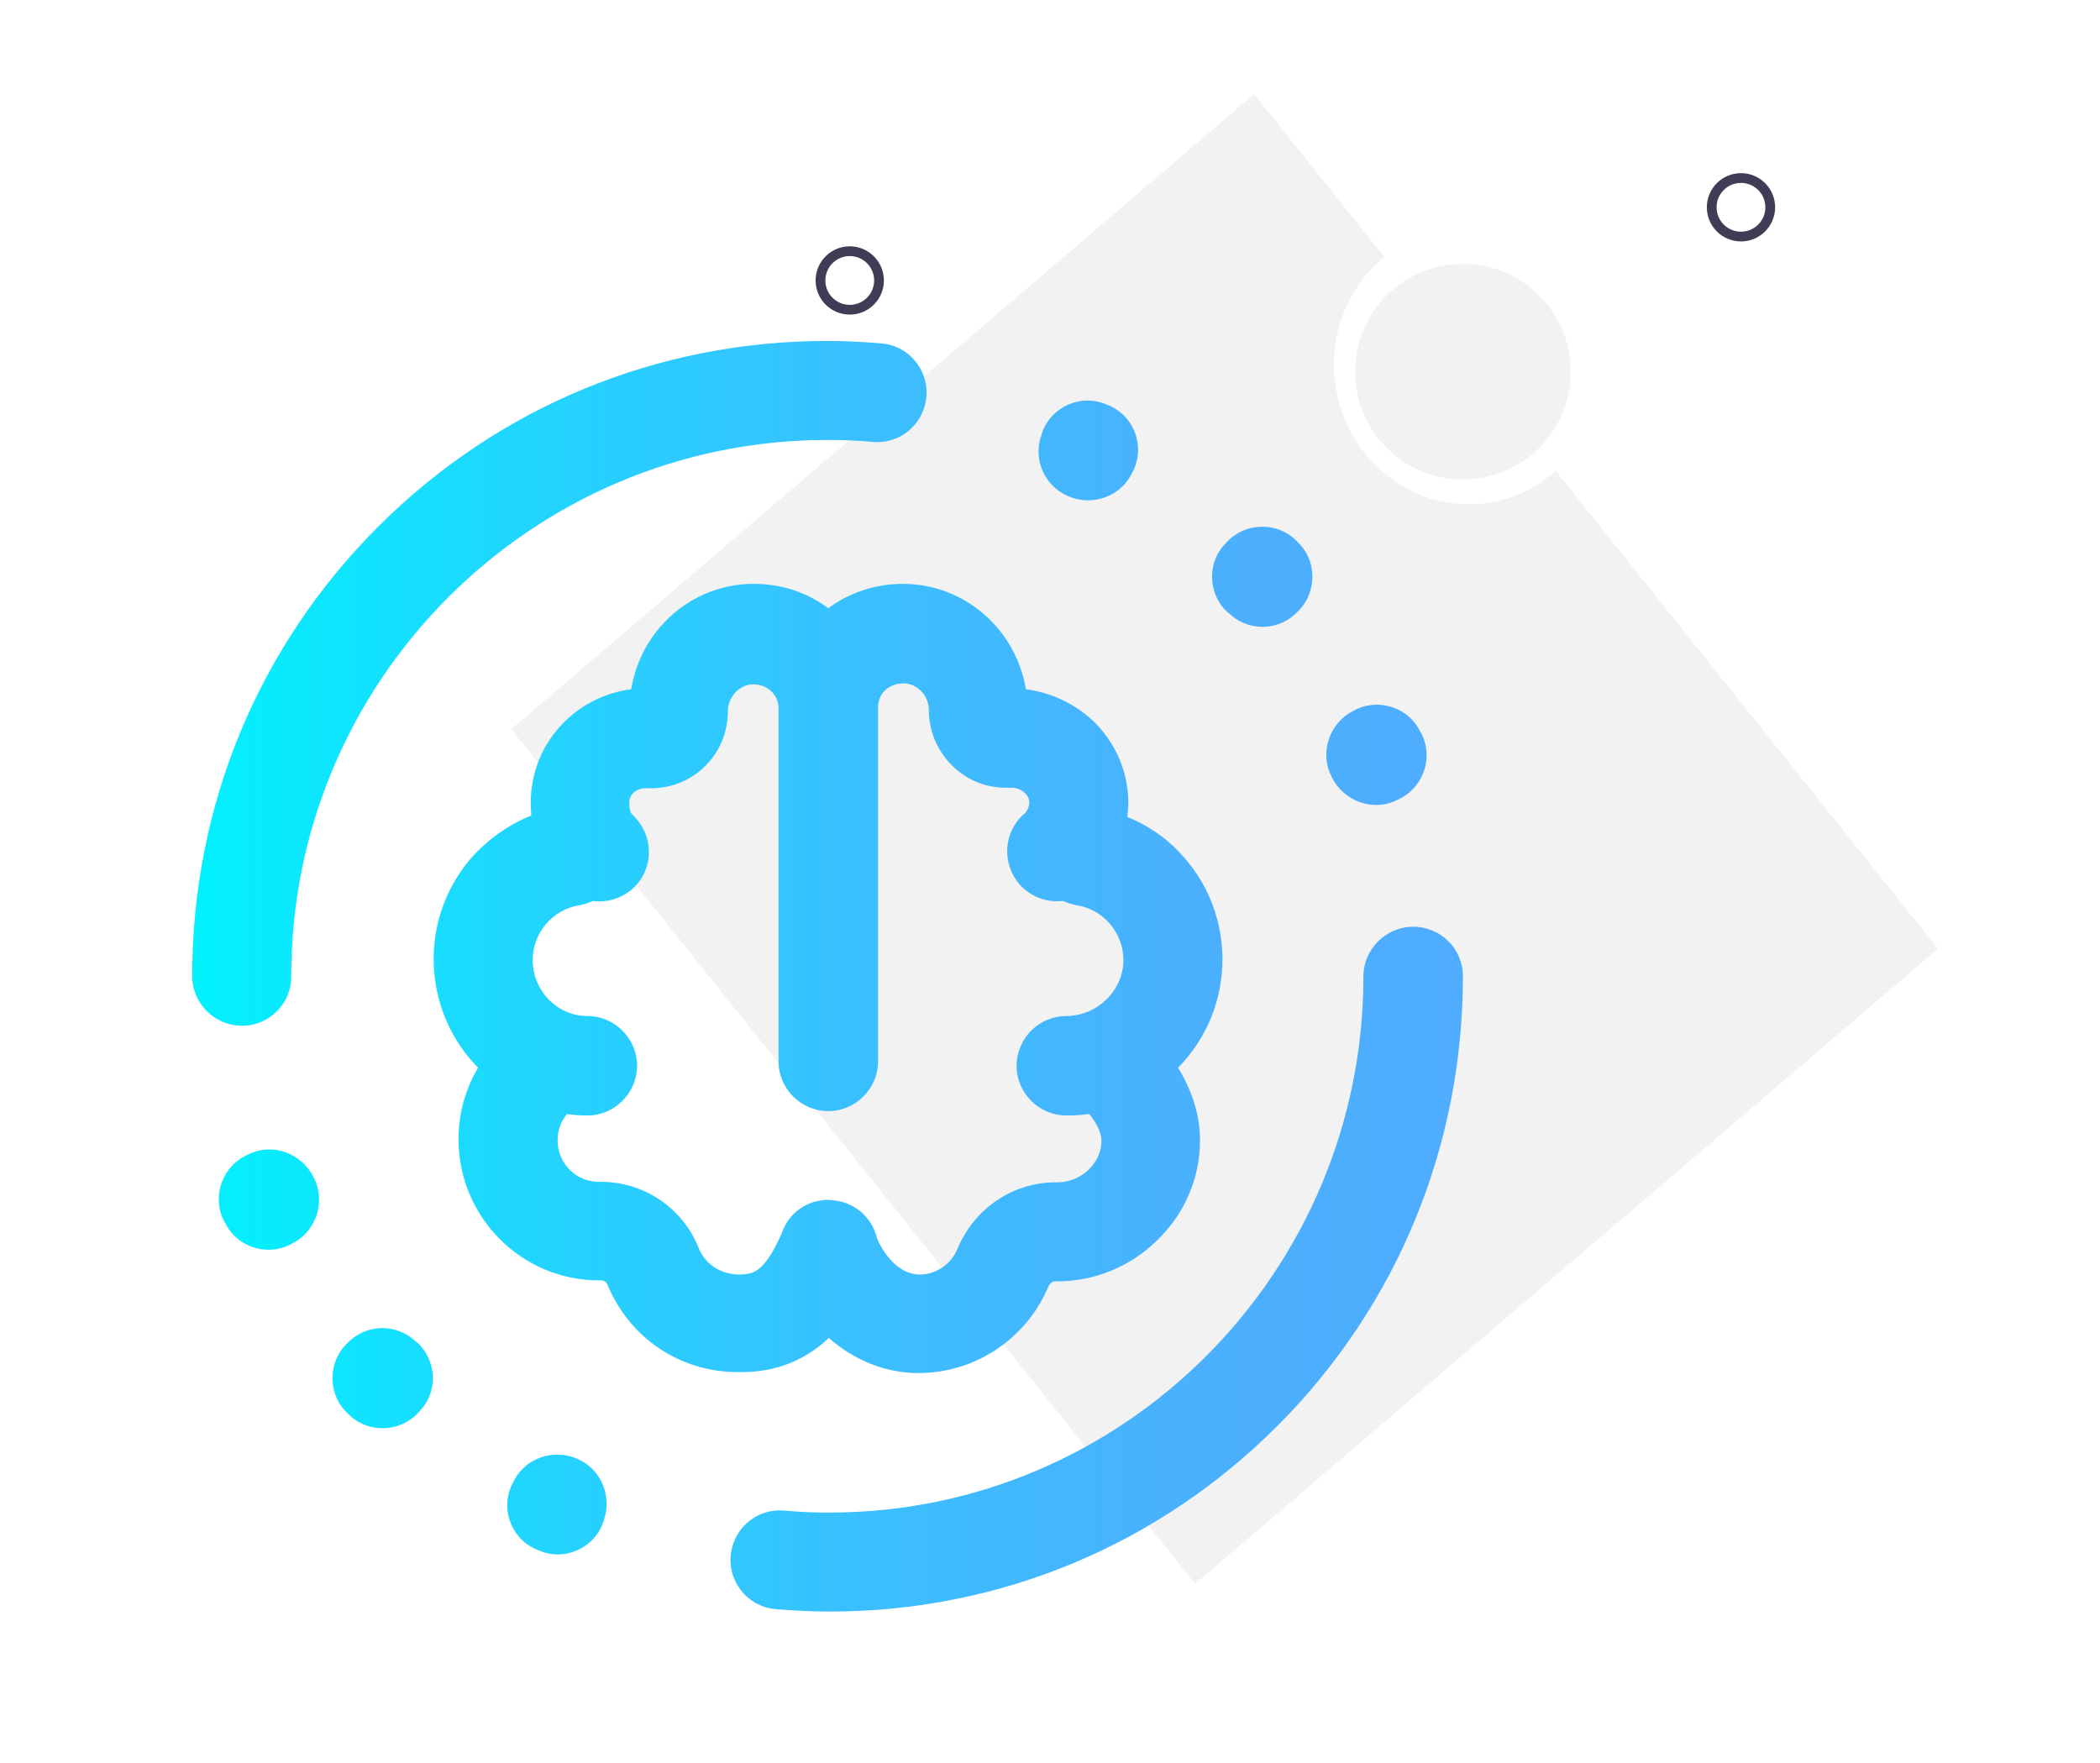 <?xml version="1.0" encoding="utf-8"?>
<!-- Generator: Adobe Illustrator 23.0.1, SVG Export Plug-In . SVG Version: 6.00 Build 0)  -->
<svg version="1.1" id="Layer_1" xmlns="http://www.w3.org/2000/svg" xmlns:xlink="http://www.w3.org/1999/xlink" x="0px" y="0px"
	 viewBox="0 0 430.5 361.5" style="enable-background:new 0 0 430.5 361.5;" xml:space="preserve">
<style type="text/css">
	.st0{fill:#F2F2F2;}
	.st1{fill:#3F3D56;}
	.st2{fill:none;stroke:#3F3D56;stroke-width:2;}
	.st3{fill:none;stroke:#3F3D56;stroke-width:2;stroke-miterlimit:10;}
	.st4{fill:url(#SVGID_1_);}
	.st5{fill:url(#SVGID_2_);}
	.st6{fill:url(#SVGID_3_);}
	.st7{fill:url(#SVGID_4_);}
	.st8{fill:none;stroke:#DBCCC9;stroke-width:2;stroke-miterlimit:10;}
	.st9{fill:#2F2E41;}
	.st10{fill:#00A19B;}
	.st11{opacity:0.1;enable-background:new    ;}
	.st12{fill:#6C63FF;}
	.st13{fill:url(#SVGID_5_);}
	.st14{fill:url(#SVGID_6_);}
</style>
<g id="Grupo_155_1_" transform="translate(0)">
	<path id="Caminho_644_1_" class="st0" d="M397.3,194.5l-78.4-98c-3.6,3.3-7.9,5.5-12.7,6.4c-14.8,2.9-29.2-7.2-32.2-22.5
		c-2.1-10.8,2-21.4,9.8-27.7l-26.7-33.4L104.8,149.5L245,324.7L397.3,194.5z"/>
	<path id="Caminho_645_1_" class="st1" d="M335.5,281.8l-84-157.9L335.5,281.8z"/>
	<path id="Caminho_874_1_" class="st2" d="M499.6,325.6"/>
	<circle id="Elipse_157_1_" class="st3" cx="356.9" cy="42.5" r="6"/>
	<circle id="Elipse_159_1_" class="st3" cx="174.2" cy="57.5" r="6"/>
	<circle id="Elipse_160_1_" class="st0" cx="299.9" cy="76.2" r="22.1"/>
</g>
<path id="Caminho_665_1_" class="st0" d="M-632.4-272.5c-11.7-8.9-14.1-22.8-13.2-35.4c2.9-39.8,31.4-75.7,63.7-106.7
	c11.7-11.2,24.3-22.3,40.3-29.6c32.7-14.8,78.1-10.4,105,10.2c9.2,7,16.2,15.5,22.4,24.3c11.1,15.5,20,32.3,22.5,50
	c1.8,12.6,0.3,25.3-2.2,37.8c-7,35-22.6,69.3-49.2,98c-11.7,12.6-26.2,24.5-45.1,29.7s-42.8,1.8-54-11.1c-4.6-5.3-6.7-11.7-8.7-17.9
	c-2.9-9.2-5.7-18.5-11.6-26.8c-6.1-8.6-17.8-18.7-31.2-17C-608-265.1-620.7-263.7-632.4-272.5z"/>
<g>
	<g>
		<linearGradient id="SVGID_1_" gradientUnits="userSpaceOnUse" x1="936.266" y1="34.97" x2="767.419" y2="203.817">
			<stop  offset="0.17" style="stop-color:#FF6F61"/>
			<stop  offset="0.612" style="stop-color:#FF6D63"/>
			<stop  offset="0.799" style="stop-color:#FD666A"/>
			<stop  offset="0.939" style="stop-color:#FB5977"/>
			<stop  offset="1" style="stop-color:#F9517F"/>
		</linearGradient>
		<path class="st4" d="M851.8,0c-65.9,0-119.4,53.5-119.4,119.4s53.5,119.4,119.4,119.4s119.4-53.5,119.4-119.4S917.8,0,851.8,0z
			 M797.4,128.3c-12.2-13.5-12.9-33.7,0-46.6c12.9-12.9,33.7-12.9,46.6,0l1.2,1.2l-17.3,39.8c0,0,0,0,0,0c-0.1,0.3-0.2,0.6-0.3,0.9
			c0,0.1-0.1,0.2-0.1,0.3c0,0.1,0,0.2,0,0.3c-0.1,0.3-0.1,0.6-0.1,1c0,0,0,0,0,0c0,0.1,0,0.2,0,0.3c0,0.3,0,0.6,0.1,0.9
			c0,0.2,0.1,0.4,0.2,0.6c0.1,0.2,0.1,0.4,0.2,0.6c0.1,0.2,0.2,0.4,0.3,0.5c0.1,0.2,0.2,0.3,0.3,0.5c0.1,0.2,0.2,0.3,0.4,0.5
			c0.1,0.2,0.2,0.3,0.4,0.5c0.1,0.1,0.3,0.3,0.5,0.4c0.2,0.1,0.3,0.3,0.5,0.4c0.2,0.2,0.5,0.3,0.7,0.4c0.1,0,0.2,0.1,0.3,0.2
			c0,0,0,0,0,0c0.4,0.2,0.8,0.3,1.2,0.4c0.4,0.1,0.8,0.1,1.2,0.1c0,0,0,0,0,0h24.6l-16.1,37C829.1,157.8,806.6,138.6,797.4,128.3z
			 M906.3,128.3C893,143.2,852,176.5,852,176.5h-0.2c0.4-0.5,0.8-1,1.1-1.7l20.4-47c0,0,0,0,0,0c0.1-0.3,0.2-0.6,0.3-0.9
			c0-0.1,0.1-0.2,0.1-0.3c0-0.1,0-0.2,0-0.2c0.1-0.3,0.1-0.7,0.1-1c0,0,0,0,0,0c0-0.1,0-0.2,0-0.3c0-0.3,0-0.6-0.1-0.9
			c0-0.2-0.1-0.4-0.2-0.5c-0.1-0.2-0.1-0.4-0.2-0.6c-0.1-0.2-0.2-0.4-0.3-0.5c-0.1-0.2-0.2-0.3-0.3-0.5c-0.1-0.2-0.2-0.3-0.4-0.5
			c-0.1-0.2-0.2-0.3-0.4-0.5c-0.1-0.2-0.3-0.3-0.5-0.4c-0.1-0.1-0.3-0.3-0.4-0.4c-0.2-0.2-0.5-0.3-0.8-0.4c-0.1,0-0.2-0.1-0.2-0.1
			c0,0,0,0,0,0c-0.3-0.1-0.6-0.2-0.9-0.3c-0.1,0-0.2-0.1-0.3-0.1c-0.1,0-0.2,0-0.3,0c-0.3-0.1-0.7-0.1-1-0.1c0,0,0,0,0,0H843
			l15.8-36.4l1-1c12.9-12.9,33.7-12.9,46.6,0C919.2,94.6,918.5,114.8,906.3,128.3z"/>
	</g>
</g>
<path id="Caminho_665" class="st0" d="M-346,223.4c2.8,19.8-8.3,35.5-21.4,46.7c-41,35.4-103,42.5-163.8,41.3
	c-22-0.4-44.8-1.9-67.2-10.3c-45.7-17.2-85.1-65-91.1-110.8c-2.1-15.6-0.6-30.5,1.8-44.9c4.3-25.6,11.9-50.3,26.4-69.7
	c10.4-13.8,24-24.7,38.5-34.3c40.4-26.8,88.3-44.8,141.6-46.9c23.4-0.9,48.7,1.6,71.9,14.8c23.2,13.2,42.9,39.4,41.3,62.6
	c-0.7,9.6-4.8,17.7-8.9,25.6c-6.1,11.6-12.3,23.3-14.6,36.9c-2.4,14.1-0.9,35.1,13.7,46.3C-362.3,192.9-348.8,203.6-346,223.4z"/>
<g id="Grupo_155" transform="translate(0)">
	<path id="Caminho_644" class="st0" d="M-382.7,678.4l-83.9-104.8c-3.8,3.5-8.5,5.9-13.6,6.9c-15.8,3.1-31.2-7.7-34.5-24.1
		c-2.3-11.6,2.1-22.9,10.5-29.6l-28.6-35.7l-163,139.3l150,187.5L-382.7,678.4z"/>
	<path id="Caminho_645" class="st1" d="M-448.9,771.7l-89.8-168.9L-448.9,771.7z"/>
	<path id="Caminho_874" class="st2" d="M-273.3,818.6"/>
	<circle id="Elipse_157" class="st3" cx="-426" cy="515.7" r="6.4"/>
	<circle id="Elipse_159" class="st3" cx="-621.4" cy="531.8" r="6.4"/>
	<circle id="Elipse_160" class="st0" cx="-487" cy="551.7" r="23.7"/>
</g>
<g>
	<g>
		
			<linearGradient id="SVGID_2_" gradientUnits="userSpaceOnUse" x1="-803.896" y1="1179.025" x2="-571.293" y2="1411.628" gradientTransform="matrix(1 0 0 -1 0 1938.043)">
			<stop  offset="0" style="stop-color:#88CEC9"/>
			<stop  offset="1" style="stop-color:#21AEA5"/>
		</linearGradient>
		<polygon class="st5" points="-747.3,815.6 -684.2,661 -720,661 -651,492.9 -604.8,492.9 -604.8,518.1 -634.2,518.1 -682.6,635.8 
			-646.8,635.8 -671.2,695.9 -588,605.5 -636.3,605.5 -587.6,554.3 -569.5,571.9 -577.5,580.3 -530.4,580.3 		"/>
	</g>
</g>
<g>
	<g>
		
			<linearGradient id="SVGID_3_" gradientUnits="userSpaceOnUse" x1="892.651" y1="2362.802" x2="1016.181" y2="2576.762" gradientTransform="matrix(-1 0 0 -1 356.058 2637.133)">
			<stop  offset="0.215" style="stop-color:#FFBB86"/>
			<stop  offset="1" style="stop-color:#FFCA7A"/>
		</linearGradient>
		<path class="st6" d="M-729.1,208.8h8.9v24.3c0,6.3,5.1,11.4,11.4,11.4H-488c6.3,0,11.4-5.1,11.4-11.4V101.6
			c0-6.3-5.1-11.4-11.4-11.4h-220.8c-6.3,0-11.4,5.1-11.4,11.4v23.3h-8.9c-6.3,0-11.4,5.1-11.4,11.4v61.1
			C-740.4,203.7-735.4,208.8-729.1,208.8z M-697.4,113h198v108.8h-198v-24.3v-61.1L-697.4,113L-697.4,113z"/>
		
			<linearGradient id="SVGID_4_" gradientUnits="userSpaceOnUse" x1="860.651" y1="2429.062" x2="907.657" y2="2510.479" gradientTransform="matrix(-1 0 0 -1 356.058 2637.133)">
			<stop  offset="0.215" style="stop-color:#FFBB86"/>
			<stop  offset="1" style="stop-color:#FFCA7A"/>
		</linearGradient>
		<rect x="-545.9" y="123.4" class="st7" width="35.6" height="88"/>
	</g>
</g>
<line id="Linha_19" class="st3" x1="-427.2" y1="315.6" x2="-427.2" y2="133.8"/>
<circle id="Elipse_222" class="st1" cx="-427.2" cy="133.8" r="25.7"/>
<path id="Caminho_849" class="st1" d="M-427.2,245.8c0,0-3.7-79-79-69.8"/>
<g id="Grupo_154" transform="translate(-2066.433 1240)">
	<g id="Grupo_152" transform="translate(1904 -1239.999)">
		<line id="Linha_17" class="st8" x1="1014.3" y1="308" x2="1287.3" y2="308"/>
		<path id="Caminho_850" class="st9" d="M1168.7,211.3c-27.3,41.7-19.8,94.8-19.8,94.8s51.7-14.6,79-56.3
			c27.3-41.7,19.8-94.8,19.8-94.8S1196,169.6,1168.7,211.3z"/>
		<path id="Caminho_851" class="st10" d="M1148.7,305.7c0,0-0.7-0.1-1.9-0.4c-1-0.2-2.3-0.5-4-0.9c-14.7-3.4-53.6-15.1-79.1-45.7
			c-31.9-38.4-30.5-91.9-30.5-91.9s48.7,7.9,80.9,42.3c1.4,1.5,2.7,3,4.1,4.6c27.7,33.4,30.3,78.3,30.5,89.4
			C1148.8,304.8,1148.7,305.7,1148.7,305.7z"/>
		<path id="Caminho_852" class="st8" d="M1129.1,211.3c27.3,41.7,19.8,94.8,19.8,94.8s-51.7-14.6-79-56.3
			c-27.3-41.7-19.8-94.8-19.8-94.8S1101.8,169.6,1129.1,211.3z"/>
		<path id="Caminho_853" class="st11" d="M1148.7,303.1c-0.7,0.9-1.4,1.6-1.9,2.2c-1.2,1.3-1.8,2-1.8,2s-0.8-1-2.1-2.9
			c-7.4-10.2-31.1-46.7-29.2-88.8c0.1-2.2,0.3-4.4,0.5-6.5c1.4,1.5,2.7,3,4.1,4.6C1146,247.1,1148.5,292,1148.7,303.1z"/>
		<path id="Caminho_854" class="st10" d="M1189.2,218.7c-2.2,49.8-39.2,88.6-39.2,88.6s-33.5-41.9-31.4-91.6s39.2-88.6,39.2-88.6
			S1191.3,168.9,1189.2,218.7z"/>
		<line id="Linha_20" class="st8" x1="1150" y1="305.9" x2="1158.1" y2="129.1"/>
	</g>
</g>
<g>
	<ellipse id="Elipse_233" class="st1" cx="-503.6" cy="-205.4" rx="147.1" ry="18.5"/>
	<rect id="Retângulo_276" x="-712" y="-221" class="st9" width="411.6" height="1"/>
	<path id="Caminho_888" class="st1" d="M-355.1-220.7l-45.1-67c0,0,68.3,23.9,60.6,67H-355.1z"/>
	<path id="Caminho_889" class="st12" d="M-353.3-220.7l45.1-67c0,0-68.3,23.9-60.6,67H-353.3z"/>
	<path id="Caminho_913" class="st9" d="M-698.9-221.2l-1.1,0c0.4-12.6,1.8-25.2,4-37.6c4.9-26.6,13.1-44.1,24.3-52l0.7,0.9
		C-697.2-291.6-698.9-221.9-698.9-221.2z"/>
	<path id="Caminho_914" class="st9" d="M-684.7-221.5l-1.1,0c0-1.3,0.7-30.9,12.4-39.1l0.7,0.9
		C-683.9-251.8-684.7-221.8-684.7-221.5z"/>
	<circle id="Elipse_239" class="st12" cx="-664.6" cy="-315.5" r="5.7"/>
	<circle id="Elipse_240" class="st12" cx="-667.4" cy="-266.7" r="5.7"/>
	<path id="Caminho_915" class="st9" d="M-687.3-306.4c1.1,6.8-1.7,12.9-1.7,12.9s-4.5-5-5.6-11.8c-1.1-6.8,1.7-12.9,1.7-12.9
		S-688.4-313.3-687.3-306.4z"/>
	<path id="Caminho_916" class="st9" d="M-668.7-289.9c-6.5,2.2-13,0.6-13,0.6s4.1-5.3,10.6-7.5c6.5-2.2,13-0.6,13-0.6
		S-662.2-292.1-668.7-289.9z"/>
	<path id="Caminho_917" class="st9" d="M-668.5-246.6c-3,0.9-6.1,1.1-9.1,0.4c3.9-5,10.4-7.2,16.6-5.7
		C-663.1-249.5-665.6-247.7-668.5-246.6z"/>
</g>
<linearGradient id="SVGID_5_" gradientUnits="userSpaceOnUse" x1="-425.601" y1="-300.655" x2="-652.169" y2="-431.464">
	<stop  offset="0" style="stop-color:#9271FF"/>
	<stop  offset="0.463" style="stop-color:#7E6AFF"/>
	<stop  offset="1" style="stop-color:#6C63FF"/>
</linearGradient>
<path class="st13" d="M-407.1-442.4c-3.9-2.2-9.2-4.2-16.1-6c-12.4-3.3-29.6-5.9-49.9-7.5c-5.5-0.4-10.3,3.6-10.7,9.1
	c-0.4,5.5,3.6,10.3,9.1,10.7c26.2,2.1,41.8,5.4,50.3,8c-5.2,1.6-13.3,3.6-26,5.4c-20.7,3-47.1,4.6-74.3,4.6
	c-27.2,0-53.6-1.6-74.3-4.6c-12.6-1.8-20.7-3.7-25.9-5.4c5.2-1.6,13.3-3.6,25.9-5.4c20.7-3,47.1-4.6,74.3-4.6c5.5,0,10-4.5,10-10
	c0-5.5-4.5-10-10-10c-31.9,0-62,2.1-84.7,6c-11.5,1.9-20.6,4.3-27.2,6.9c-10.3,4.1-15.5,9.8-15.5,17c0,7.2,5.2,12.9,15.5,17
	c5.7,2.3,13.3,4.3,22.8,6.1c-7.4,3.8-12.9,9.1-12.9,16.7c0,13.4,16.7,19.5,31,22.9c-7.5,4.6-11.3,10.2-11.3,16.9
	c0,10.5,9.4,18.5,27.9,23.7c0.3,0.1,0.7,0.2,1,0.3c-6.8,5.4-8.5,11.2-8.5,15.9c0,7,4,16.7,23,23.5c1.2,0.4,2.4,0.8,3.7,1.2
	c-5.3,5.6-6.3,11.3-6.3,14.9c0,5.4,2.3,15.5,17.6,22.9c2.2,1,4.5,2,6.9,2.8c-2.3,3.7-3.6,7.8-3.6,12.2c0,15.8,16.7,28.1,38,28.1
	c14.5,0,27.4-5.8,33.9-15.1c3.1-4.5,2-10.7-2.5-13.8c-4.5-3.1-10.7-2-13.8,2.5c-2.1,3.1-8.5,6.5-17.5,6.5c-11.2,0-18.1-5.3-18.1-8.2
	c0-2.4,5.2-7.2,15.3-8.1c0.7-0.1,1.4-0.2,2.1-0.4c16-1.3,29.8-6.6,37.2-14.6c3.7-4,3.5-10.3-0.5-14.1c-4-3.7-10.3-3.5-14.1,0.5
	c-3.8,4.1-14.8,8.5-30,8.5c-8.9,0-17.2-1.5-23.5-4.3c-5.5-2.4-7.2-4.8-7.4-5.4c0.2-0.6,1.9-3,7.4-5.4c6.3-2.8,14.6-4.3,23.5-4.3
	c0.6,0,1.1-0.1,1.6-0.1c21.7-0.9,40.6-6,50.3-13.8c4.3-3.4,5-9.7,1.6-14c-3.4-4.3-9.7-5-14-1.6c-5.8,4.6-22.3,9.6-44.9,9.6
	c-12.1,0-23.8-1.5-32.9-4.2c-7.1-2.1-10.8-4.4-12.4-5.8c1.6-1.4,5.3-3.7,12.4-5.8c9.1-2.7,20.8-4.2,32.9-4.2c0.3,0,0.6,0,0.9,0
	c29.7-0.5,55.8-5.4,68.8-13.2c4.7-2.8,6.3-8.9,3.5-13.6c-2.8-4.7-8.9-6.3-13.6-3.5c-8.7,5.2-31.7,10.4-63.4,10.4
	c-16.8,0-32.1-1.5-44.3-4.3c-8.5-2-13.5-4.1-16.2-5.7c2.6-1.6,7.6-3.7,16.2-5.7c12.2-2.8,27.6-4.3,44.3-4.3
	c32.7,0,76.9-4.1,93.6-15.8c4.5-3.1,5.6-9.3,2.5-13.9c-3.1-4.5-9.3-5.6-13.9-2.5c-8.5,5.9-40.2,12.2-82.3,12.2
	c-20.9,0-41.2-1.6-57.1-4.4c-10.6-1.9-17-3.9-20.8-5.5c3.8-1.6,10.2-3.6,20.8-5.5c15.9-2.9,36.2-4.4,57.1-4.4c31.9,0,62-2.1,84.7-6
	c11.5-1.9,20.6-4.3,27.2-6.9c10.3-4.1,15.5-9.8,15.5-17C-397.2-432-398.9-437.7-407.1-442.4z"/>
<linearGradient id="SVGID_6_" gradientUnits="userSpaceOnUse" x1="39.415" y1="1737.913" x2="299.88" y2="1737.913" gradientTransform="matrix(1 0 0 -1 0 1938.043)">
	<stop  offset="0" style="stop-color:#00F2FE"/>
	<stop  offset="2.080000e-02" style="stop-color:#03EFFE"/>
	<stop  offset="0.293" style="stop-color:#24D2FE"/>
	<stop  offset="0.554" style="stop-color:#3CBDFE"/>
	<stop  offset="0.796" style="stop-color:#4AB0FE"/>
	<stop  offset="1" style="stop-color:#4FACFE"/>
</linearGradient>
<path class="st14" d="M169.9,274.3c4.9,4.3,11.2,7.2,18.4,7.2c11.6,0,22.1-7,26.6-17.7c0.2-0.5,0.7-1.1,1.4-1.1l0.4,0
	c7.7,0,15-3,20.5-8.4c5.7-5.5,8.8-12.8,8.8-20.5c0-5.1-1.6-10.2-4.5-14.9c5.9-6,9.1-13.9,9.1-22.2c0-7.6-2.7-15-7.7-20.7
	c-3.2-3.8-7.3-6.7-11.8-8.5c0.1-0.9,0.2-1.9,0.2-2.9c0-6.1-2.4-11.9-6.7-16.3c-3.8-3.8-8.9-6.3-14.3-7c-2-12.2-12.5-21.6-25.2-21.6
	c-5.6,0-11,1.8-15.3,5c-4.4-3.3-9.7-5-15.3-5c-12.6,0-23.1,9.3-25.1,21.6c-5.2,0.7-10,3-13.8,6.8c-4.4,4.4-6.8,10.3-6.8,16.5
	c0,0.9,0.1,1.8,0.1,2.6c-4.7,1.9-8.9,4.9-12.3,8.7c-5,5.8-7.7,13.1-7.7,20.7c0,8.7,3.5,16.6,9.1,22.3c-2.6,4.4-4,9.4-4,14.7
	c0,15.9,12.9,28.9,28.8,28.9h0.5c0.5,0,1,0.3,1.2,0.8c4.5,11,14.9,18,26.7,18C159.6,281.5,165.6,278.4,169.9,274.3z M143.2,255.8
	c-3.3-8.2-11.2-13.5-20-13.5h-0.5c-4.6,0-8.4-3.8-8.4-8.5c0-1.9,0.6-3.7,1.7-5.1c0.1-0.1,0.1-0.2,0.2-0.3c1.4,0.2,2.8,0.3,4.2,0.3
	c5.6,0,10.2-4.6,10.2-10.2c0-5.6-4.6-10.2-10.2-10.2c-6.2,0-11.2-5.2-11.2-11.5c0-5.5,4.1-10.4,9.6-11.2c1-0.2,1.9-0.5,2.8-0.9
	c0.4,0.1,0.9,0.1,1.3,0.1c2.8,0,5.6-1.2,7.6-3.4c3.7-4.2,3.3-10.6-0.9-14.4c-0.4-0.3-0.6-1.3-0.6-2.4c0-0.8,0.3-1.5,0.8-2
	c0.4-0.4,1.2-1,2.6-1h1.1c8.7,0,15.7-7,15.7-15.7c0-3,2.4-5.6,5.2-5.6c2.9,0,5.2,2.1,5.2,4.9v72.4c0,5.6,4.6,10.2,10.2,10.2
	s10.2-4.6,10.2-10.2V145c0-2.8,2.2-4.9,5.2-4.9c2.8,0,5.2,2.5,5.2,5.4c0,8.8,7.1,16,15.7,16h1.2c1.1,0,2.2,0.4,2.9,1.2
	c0.6,0.6,0.8,1.2,0.8,1.8c0,1.2-0.7,2.1-1.1,2.4c-4.2,3.7-4.6,10.1-0.9,14.4c2.3,2.6,5.7,3.8,8.9,3.4c0.9,0.4,1.8,0.7,2.8,0.9
	c5.5,0.8,9.6,5.7,9.6,11.2c0,6.3-5.4,11.5-11.7,11.5c-5.6,0-10.2,4.6-10.2,10.2c0,5.6,4.6,10.2,10.2,10.2c1.6,0,3.2-0.1,4.7-0.3
	c0.1,0.1,0.2,0.3,0.3,0.4c1.4,1.8,2.2,3.6,2.2,5.1c0,4.6-4.2,8.5-9,8.5l-0.4,0c-8.8,0-16.7,5.4-20.1,13.6c-1.3,3.2-4.4,5.3-7.8,5.3
	c-4.5,0-7.6-4.7-8.7-7.4c-0.7-3-2.8-5.7-5.8-7c-1.3-0.6-2.7-0.8-4-0.9c-0.2,0-0.5,0-0.7,0c-0.1,0-0.1,0-0.2,0
	c-0.7,0.1-1.4,0.2-2.2,0.4c-3.3,1-5.7,3.5-6.7,6.6c-3.6,7.9-5.7,8.3-8.9,8.3C147.6,261.2,144.5,259.1,143.2,255.8z M273,159.3
	c-2.4-4.6-0.8-10.3,3.6-13.1l0.4-0.2c4.9-3.1,11.5-1.3,14.1,3.9c0.1,0.2,0.2,0.4,0.3,0.5c2.6,5.2,0.2,11.5-5.2,13.7l-0.4,0.2
	c-4.8,2-10.3-0.2-12.7-4.8C273.1,159.4,273,159.4,273,159.3z M251.6,125.5c-3.8-3.6-4.2-9.5-0.9-13.5l0.3-0.3c3.6-4.5,10.4-5,14.6-1
	c0.1,0.1,0.3,0.3,0.4,0.4c4.2,4,4,10.8-0.3,14.6l-0.3,0.3c-3.9,3.5-9.8,3.3-13.5-0.3C251.7,125.5,251.7,125.5,251.6,125.5z
	 M213.5,89.2l0.1-0.4c1.9-5.5,8.1-8.2,13.4-5.8c0.2,0.1,0.4,0.2,0.5,0.2c5.3,2.4,7.4,8.8,4.5,13.9l-0.2,0.4
	c-2.5,4.5-8.1,6.3-12.9,4.2c-0.1,0-0.1-0.1-0.2-0.1C214.1,99.5,211.7,94.1,213.5,89.2z M64.3,241.4c2.4,4.6,0.8,10.3-3.6,13.1
	l-0.4,0.2c-4.9,3.1-11.5,1.3-14.1-3.9c-0.1-0.2-0.2-0.4-0.3-0.5c-2.6-5.2-0.2-11.5,5.2-13.7l0.4-0.2c4.8-2,10.3,0.2,12.7,4.8
	C64.2,241.3,64.2,241.4,64.3,241.4z M85.6,275.3c3.8,3.6,4.2,9.5,0.9,13.5l-0.3,0.3c-3.6,4.5-10.4,5-14.6,1
	c-0.1-0.1-0.3-0.3-0.4-0.4c-4.2-4-4-10.8,0.3-14.6l0.3-0.3c3.9-3.5,9.8-3.3,13.5,0.3C85.5,275.2,85.6,275.3,85.6,275.3z
	 M123.8,311.6l-0.1,0.4c-1.9,5.5-8.1,8.2-13.4,5.8c-0.2-0.1-0.4-0.2-0.5-0.2c-5.3-2.4-7.4-8.8-4.5-13.9l0.2-0.4
	c2.5-4.5,8.1-6.3,12.9-4.2c0.1,0,0.1,0.1,0.2,0.1C123.2,301.3,125.5,306.7,123.8,311.6z M49.6,210.3c-5.6,0-10.2-4.6-10.2-10.2
	c0-34.8,13.5-67.5,38.1-92.1s57.3-38.1,92.1-38.1c3.7,0,7.4,0.2,11.1,0.5c5.9,0.5,10.1,6,9.1,11.8c-0.9,5.2-5.6,8.9-10.9,8.4
	c-3.1-0.3-6.2-0.4-9.3-0.4c-60.6,0-109.9,49.3-109.9,109.9C59.8,205.7,55.2,210.3,49.6,210.3z M299.9,200.1
	c0,34.8-13.4,67.5-37.9,92.1c-24.5,24.6-57.1,38.2-91.9,38.2c-3.7,0-7.4-0.2-11.1-0.5c-5.9-0.5-10.1-6-9.1-11.8
	c0.9-5.2,5.6-8.9,10.9-8.4c3.1,0.3,6.2,0.4,9.3,0.4c60.3,0,109.4-49.3,109.4-109.9c0-5.6,4.6-10.2,10.2-10.2
	S299.9,194.5,299.9,200.1z"/>
</svg>
